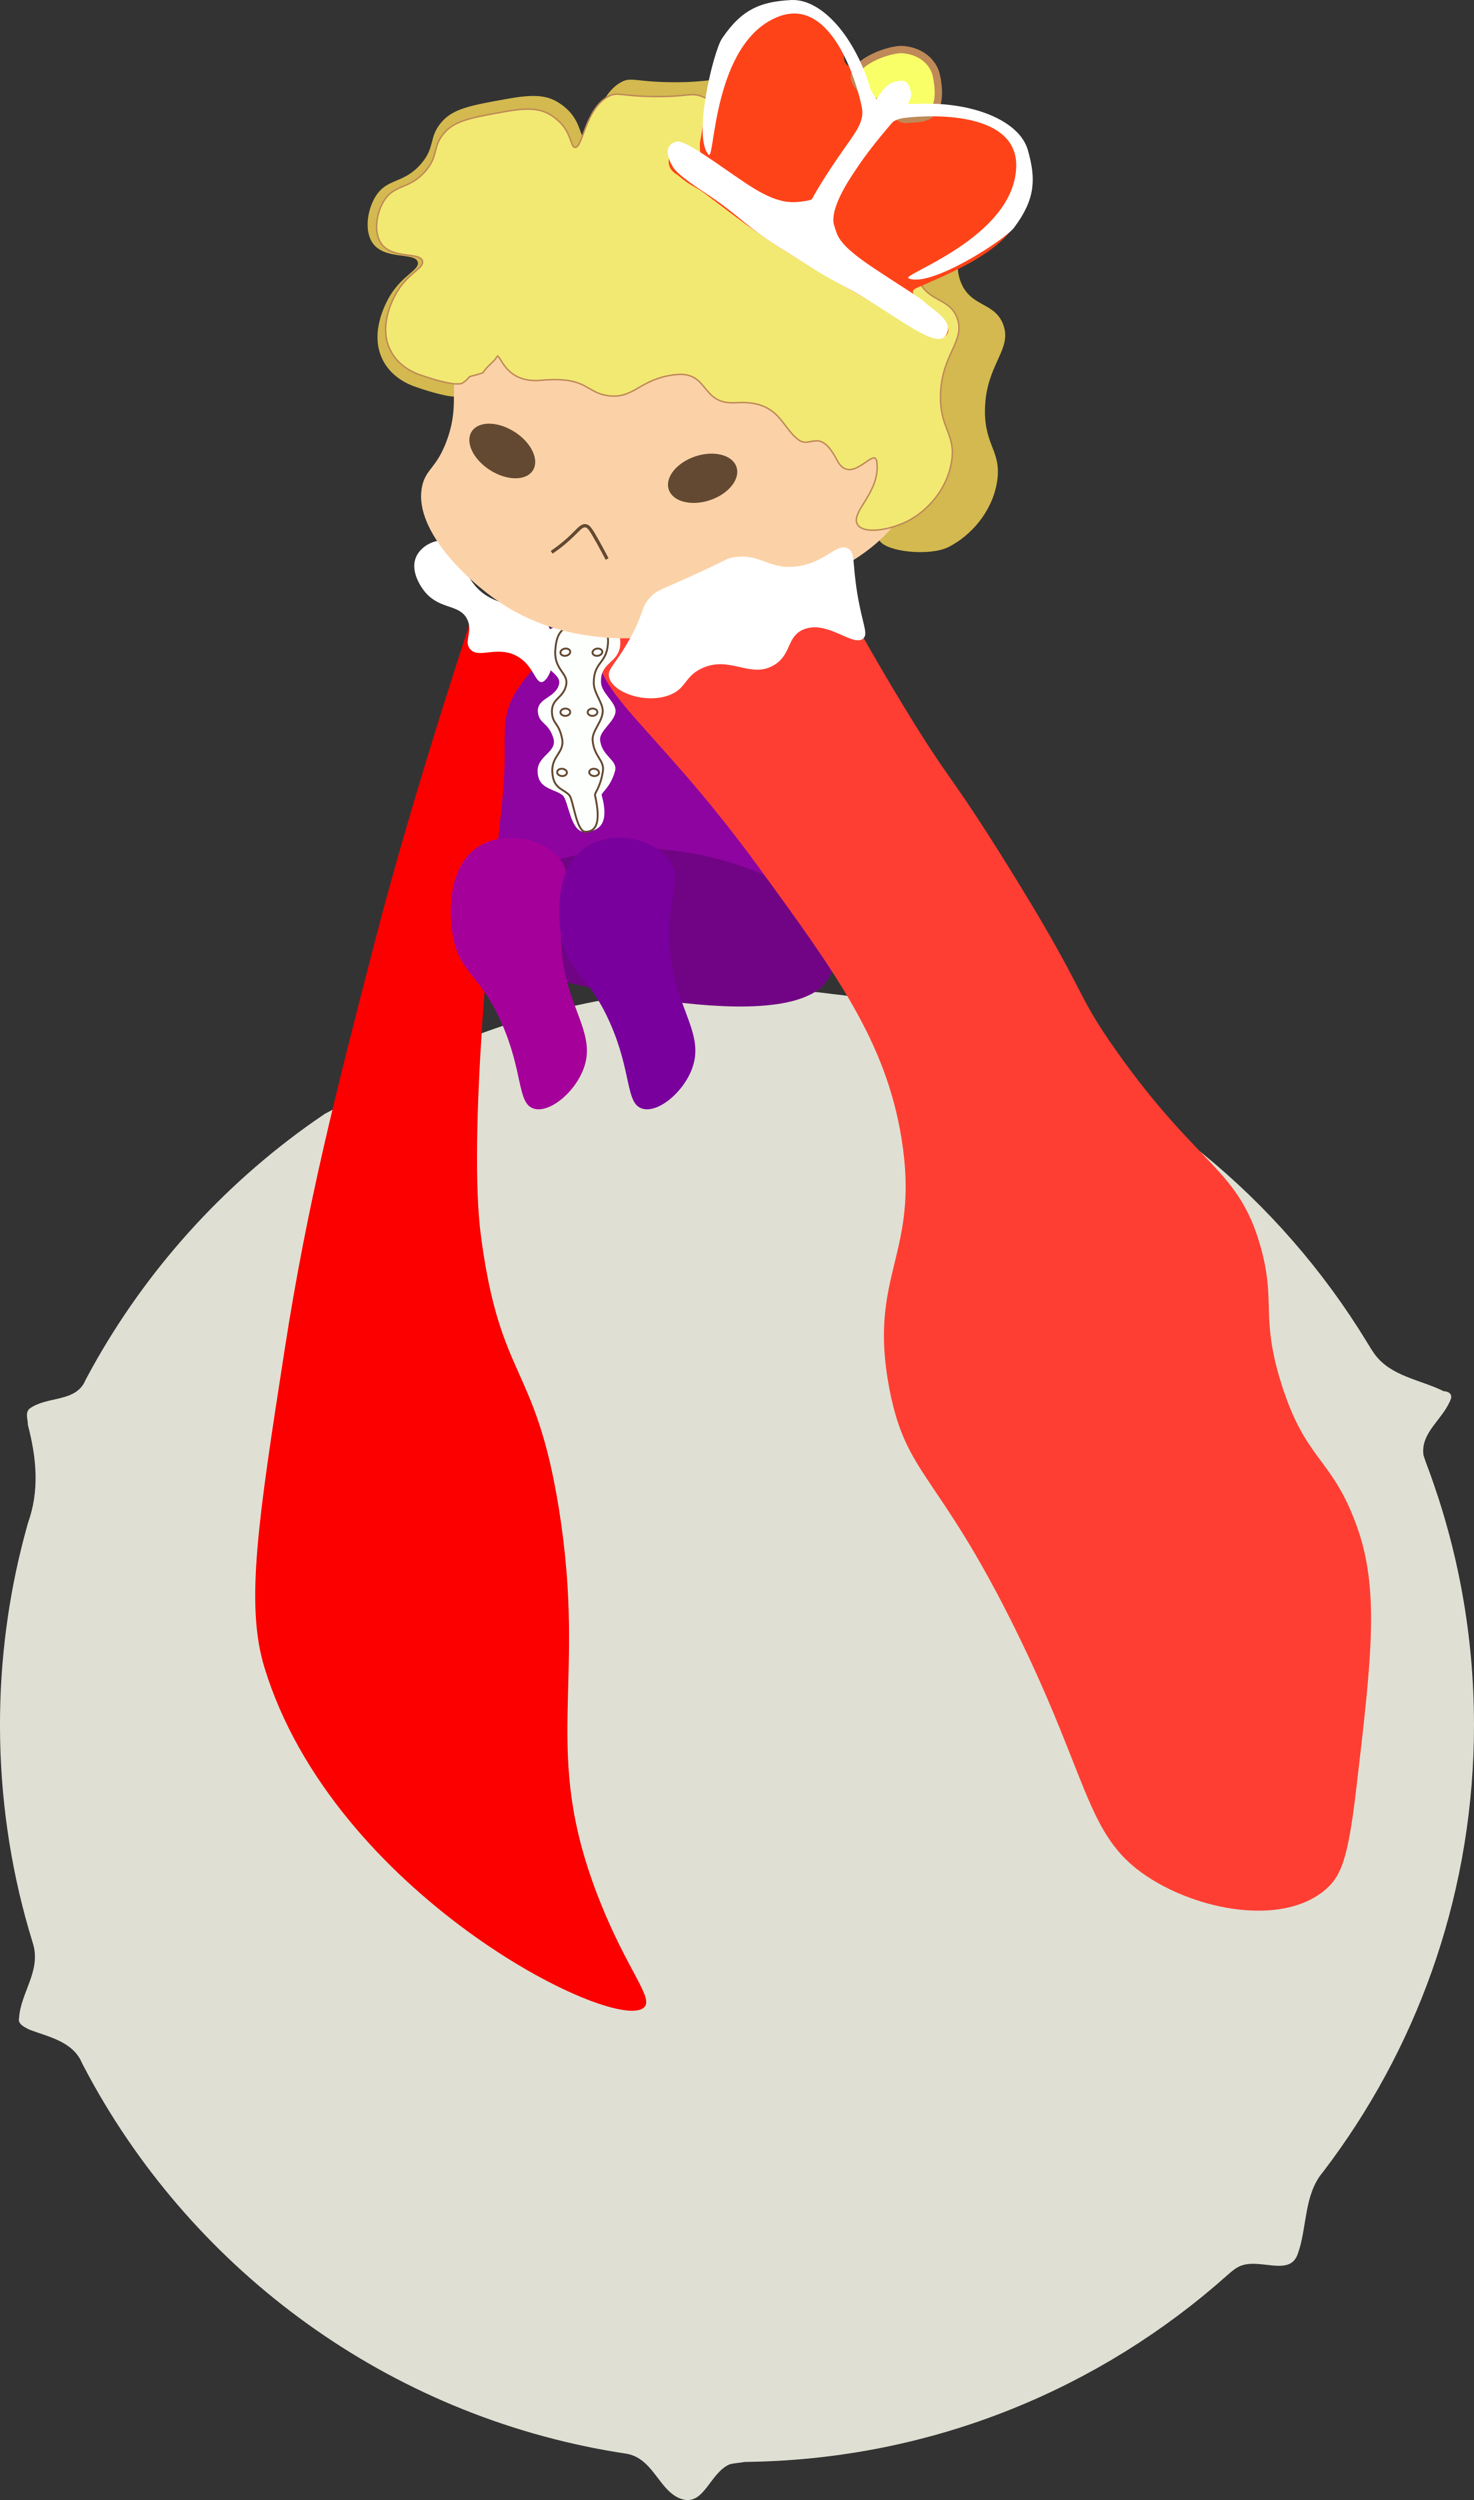 <?xml version="1.0" encoding="UTF-8"?><svg id="_層_2" xmlns="http://www.w3.org/2000/svg" viewBox="0 0 1006.74 1707.49"><rect x="0" y="0" width="1006.74" height="1707.49" fill="#333333" stroke="none"/><defs><style>.cls-1{fill:#79009d;}.cls-2{fill:#fff;}.cls-3{fill:#dfe0d3;}.cls-4{fill:#fc0000;}.cls-5{fill:#ff3e33;}.cls-6{fill:#f8ff67;stroke-width:5px;}.cls-6,.cls-7,.cls-8,.cls-9{stroke-miterlimit:10;}.cls-6,.cls-9{stroke:#bf8958;}.cls-10{fill:#8d04a0;}.cls-11,.cls-7{fill:#fdfffc;}.cls-7{stroke-width:1.3px;}.cls-7,.cls-8{stroke:#634932;}.cls-12{fill:#710484;}.cls-13{fill:#fbd2a7;}.cls-14{fill:#a5009a;}.cls-15{fill:#ff4318;}.cls-16{fill:#634932;}.cls-8{fill:none;stroke-width:2.24px;}.cls-17{fill:#d3b94f;}.cls-9{fill:#f2e972;}</style></defs><g id="_層_1-2"><path class="cls-3" d="M1006.74,1178.08c0,111.2-36.06,213.98-97.12,297.28-1.91,2.6-3.84,5.19-5.8,7.76-13.78,16.08-10.78,39.08-17.78,57.08-6,15-27,1-40.25,8.04-2.73,1.45-5.16,3.54-7.56,5.68-86.63,77.24-200.13,124.98-324.74,127.43-1.68,.03-3.37,.06-5.06,.11-3.39,.73-7.39,.73-10.39,1.73-13,6-17,27-31,24-17-4-20-29-40.33-31.55-1.67-.25-3.33-.52-4.99-.79-156.13-25.47-288.13-122.76-360.97-256.85-1.55-2.85-3.07-5.72-4.57-8.61-6.14-15.21-23.14-18.21-36.14-23.21-4-2-8-4-7-8,1-17,15-32,9.58-50.43-.98-3.15-1.93-6.32-2.85-9.5-12.88-44.5-19.78-91.54-19.78-140.19,0-44.27,5.72-87.21,16.45-128.11,.83-3.17,1.68-6.33,2.57-9.53,8.03-22.24,6.03-44.24,.03-67.24,0-4-2-8,1-11,12-9,32-4,38.4-19.76,1.49-2.81,3.01-5.61,4.55-8.39,37.05-66.72,88.83-124.14,150.95-167.87,2.68-1.88,5.38-3.74,8.2-5.63,19.89-9.35,30.89-27.35,44.89-44.35,3-3,7-6,11-6,10,1,19,10,29.39,4.07,3.01-1.27,6.04-2.52,9.08-3.74,57.77-23.11,120.83-35.82,186.86-35.82,22.59,0,44.83,1.49,66.63,4.37,1.71,.19,3.4,.38,5.12,.57,19.93,3.55,36.93-10.45,55.93-15.45,2-1,5-1,7,1,8,13,7,30,24.42,35.17,3.13,1.04,6.24,2.11,9.34,3.21,109.78,38.97,202.03,114.97,261.74,212.96,1.66,2.72,3.29,5.46,5.23,8.2,11.26,15.45,31.26,17.45,47.26,25.45,2,0,6,1,5,5-5,14-21,23-18.79,38.64,.92,3.1,2.07,6.12,3.2,9.14,20.23,54.53,31.29,113.52,31.29,175.1Z"/><g><path class="cls-10" d="M321.29,593.81c.37-96.29,38.42-174.32,90.41-183.83,75.07-13.73,188.33,113.74,166.17,194.04-3.96,14.35-10.49,20.82-12.22,22.47-52.22,49.59-234.51-28.38-244.36-32.68Z"/><path class="cls-12" d="M330.74,656.56c.34-60.52,37.71-69.9,85.91-75.88,69.59-8.63,172.48,31.83,151.94,82.3-3.67,9.02-9.72,13.09-11.33,14.12-48.41,31.17-217.38-17.84-226.52-20.54Z"/><path class="cls-4" d="M351.68,429.74c-.19,.62-25.09-21.42-25.28-20.79,0,0-42.51,126.54-69.58,231.17-27.28,105.47-46.74,180.69-62.44,281.87-17.95,115.67-26.92,173.51-13.88,216.51,46.79,154.21,237.55,249.79,259.02,232.85,7.82-6.17-10.58-24.28-30.07-73.53-40.89-103.32-8.06-145.26-27.75-267.57-15.99-99.34-40.13-87.14-53.19-185.87-8.93-67.5,6.33-219.62,14.54-297.55,5.91-56.1-9.51-58.21,29.64-99.38"/><path class="cls-5" d="M409.42,436.36c-9.43,34.23,35.09,54.91,108.26,155.23,53.39,73.21,87.32,119.74,98.04,185.87,12.95,79.89-23.5,92.67-8.17,171.57,11.53,59.32,32.96,56.4,85.79,163.4,52.81,106.98,48.02,143.6,93.96,171.57,36.33,22.13,90.79,30.57,118.47,6.13,10.27-9.07,14.97-21,20.43-67.4,10.81-91.96,16.21-137.94,0-181.79-16.98-45.93-34.49-43.19-51.06-96-14.52-46.26-3.34-55.55-14.3-93.96-15.19-53.25-41.82-53.39-98.04-132.77-30.56-43.14-18.77-37.56-75.57-128.68-39.34-63.11-37.37-53.56-69.45-106.21-41.77-68.58-43.09-81.46-63.32-91.92-49.01-25.32-133.37,2.65-145.02,44.94Z"/><path class="cls-14" d="M309.61,640.79c-3.43-16.85-4-50.3,18.38-63.32,17.79-10.35,44.74-4.68,55.15,10.21,8.16,11.68,.7,21.23,0,46.98-1.4,51.89,27.38,69.39,14.3,98.04-6.84,14.98-22.56,27.38-32.68,24.51-11.8-3.34-7.09-24.92-22.47-59.23-14.63-32.65-27.72-32.83-32.68-57.19Z"/><path class="cls-1" d="M383.68,640.79c-3.43-16.85-4-50.3,18.38-63.32,17.79-10.35,44.74-4.68,55.15,10.21,8.16,11.68,.7,21.23,0,46.98-1.4,51.89,27.38,69.39,14.3,98.04-6.84,14.98-22.56,27.38-32.68,24.51-11.8-3.34-7.09-24.92-22.47-59.23-14.63-32.65-27.72-32.83-32.68-57.19Z"/><g><path class="cls-11" d="M385.3,426.15c-11.83,3-16.07,6.85-16.25,18.21-.06,13.25,15.25,15.2,12.63,23.5-2.69,9.02-15.21,8.88-14.3,18.61,.87,7.99,6.98,6.75,10.4,17.13,3.97,11.37-14.25,12.21-9.96,27.5,2.32,7.87,11.64,8.1,16.51,12.11,3.82,3.32,5.32,24.89,14.61,24.87,15.23,0,15.62-11.97,12-24.98-.44-1.67,5.92-5.16,9.06-16.28,2.3-7.85-8.93-9.92-10.12-21.43-.61-6.34,10.33-12.71,10.54-19.67,.19-5.98-9.36-12.22-9.9-19.29-.93-14.41,12.1-13.26,13.12-26.05,.68-7.47-3.52-13.81-12.23-14.08-14.78-.46-19.99-1.7-26.11-.15Z"/><path class="cls-7" d="M390.86,426.46c-7.92,2.99-10.96,6.83-11.63,18.18-.63,13.22,9.36,15.17,7.41,23.44-1.97,9-10.15,8.87-9.67,18.57,.52,7.97,4.5,6.74,6.78,17.1,2.71,11.35-9.22,12.19-6,27.44,1.78,7.86,7.89,8.08,11.24,12.08,2.56,3.31,4.74,24.84,10.88,24.81,9.96,0,9.41-11.94,6.51-24.93-.34-1.67,3.63-5.15,5.36-16.24,1.32-7.83-6.1-9.9-6.99-21.39-.45-6.33,6.7-12.68,6.91-19.62,.18-5.97-5.96-12.19-6.12-19.25-.17-14.38,8.32-13.23,9.59-25.99,.82-7.46-1.52-13.78-7.19-14.05-9.63-.46-12.96-1.7-17.06-.15Z"/><path class="cls-7" d="M389.45,445.43c-.18,1.37-1.82,2.49-3.66,2.49-1.84,0-3.19-1.11-3-2.49,.18-1.37,1.84-2.49,3.68-2.49,1.84,0,3.17,1.11,2.99,2.49Z"/><path class="cls-7" d="M387.2,527.53c.11,1.38-1.28,2.5-3.12,2.5-1.84,0-3.43-1.12-3.54-2.5-.11-1.38,1.3-2.5,3.14-2.5,1.84,0,3.41,1.12,3.52,2.5Z"/><path class="cls-7" d="M389.45,486.43c-.04,1.38-1.55,2.5-3.39,2.5-1.84,0-3.31-1.12-3.27-2.5,.04-1.38,1.57-2.5,3.41-2.5,1.84,0,3.29,1.12,3.26,2.5Z"/><path class="cls-7" d="M408.02,486.43c-.04,1.38-1.55,2.5-3.39,2.5-1.84,0-3.31-1.12-3.27-2.5,.04-1.38,1.57-2.5,3.41-2.5,1.84,0,3.29,1.12,3.26,2.5Z"/><path class="cls-7" d="M411.35,445.43c-.18,1.37-1.82,2.49-3.66,2.49-1.84,0-3.19-1.11-3-2.49,.18-1.37,1.83-2.49,3.68-2.49s3.17,1.11,2.99,2.49Z"/><path class="cls-7" d="M409.1,527.53c.11,1.38-1.29,2.5-3.12,2.5-1.84,0-3.43-1.12-3.54-2.5-.11-1.38,1.3-2.5,3.14-2.5,1.84,0,3.41,1.12,3.52,2.5Z"/></g><path class="cls-2" d="M306.83,369.83c-7.66-2.64-18.67,2.06-22.47,10.21-5.12,11,5.16,23.37,6.13,24.51,10.28,12.03,23.43,7.9,28.6,18.38,4.2,8.53-2.62,15.07,2.04,20.43,5.79,6.64,17.43-2.15,30.64,4.08,12.48,5.89,13.65,19.21,18.38,18.38,5.97-1.04,13.18-23.79,4.09-38.81-10.97-18.11-35.44-8.09-51.06-28.6-9.78-12.83-6.68-25.27-16.34-28.6Z"/><path class="cls-17" d="M326.81,248.38c-1,2.25-2.64,11.15-5.49,15.85-.4,.66-.83,1.24-.83,1.24-2.05,2.81-4.44,4.38-6.11,5.26-1.43,.08-3.46,.32-5.84,.04-4.54-.55-12.3-2.22-25.23-6.74-3.97-1.38-17.02-6.52-22.79-20.12-8-18.85,4.23-39.29,6.21-42.47,8.63-13.86,19.89-17.11,18.64-22.35-1.71-7.18-22.86-1.03-31.07-13.41-5.55-8.38-3.32-22.43,2.07-31.29,7.97-13.08,18.96-8.46,31.07-22.35,10.36-11.89,4.93-18.29,14.5-29.06,7.97-8.97,20.51-11.2,45.57-15.65,15.64-2.78,25.02-2.56,33.14,2.24,4.95,2.92,8.35,6.7,8.35,6.7,7.92,8.79,7.16,17.31,10.29,17.89,5.82,1.07,7.62-28.52,24.86-38,7.12-3.92,9.21-.18,35.22,0,25.28,.18,26.59-3.33,35.22,0,19.92,7.69,29.05,32.62,31.07,31.29,1.7-1.12-7.32-17.25-4.14-20.12,3.26-2.94,13.58,13.31,33.14,17.88,14.06,3.29,16.42-3.31,31.07,0,2.87,.65,25.6,6.13,33.14,24.59,4.65,11.37-.58,17.63,4.14,26.82,6.65,12.95,23.28,4.51,31.07,15.65,7.79,11.14-4.48,23.23,2.07,40.24,6.73,17.49,23.11,13.52,29,29.06,6.57,17.33-11.92,27.24-12.43,58.12-.41,24.97,11.52,28.35,8.29,49.18-3.2,20.59-17.93,37.03-33.14,44.71-13.03,6.57-42.78,3.28-47.19-4.46-5.32-9.33,27.65-17.68,24.4-40.25-1.66-11.52-8.18-11.16-18.64-31.29-12.8-24.63-7.87-34.44-16.57-40.24-13.48-8.98-26.9,13.47-60.07,15.65-26.91,1.77-29.55-12.25-55.93-8.94-26.55,3.33-30.25,18.32-49.72,15.65-17.11-2.35-16.59-14.26-43.5-26.82-26.74-12.48-50.68-11.64-53.86-4.47Z"/><path class="cls-13" d="M310.95,257.48c-2.54,9.88,2.01,23-6.13,44.32-6.77,17.73-13.62,18.39-16.34,29.55-6.98,28.65,28.56,63.8,53.11,80.2,27.22,18.19,53.49,21.75,65.36,23.22,37.61,4.66,67.1-5.12,89.87-12.66,36.92-12.24,75.57-33.77,75.57-33.77h0s34.69-15.9,46.98-44.32c5.3-12.24,8.59-31.78,0-40.1-9.06-8.79-23.68,2.37-36.77-6.33-12.22-8.12-11-25.49-14.3-35.88-19.12-60.17-243.87-56.75-257.36-4.22Z"/><path class="cls-9" d="M338.84,244.45c-.91,2.05-6.26,5.66-8.87,9.96-.36,.6-9.35,2.84-9.35,2.84-1.87,2.57-4.06,4.01-5.58,4.81-1.31,.07-3.16,.3-5.33,.03-4.14-.5-11.24-2.03-23.05-6.16-3.63-1.26-15.55-5.96-20.81-18.38-7.3-17.23,3.87-35.9,5.68-38.81,7.88-12.67,18.17-15.64,17.03-20.43-1.56-6.56-20.88-.94-28.38-12.26-5.07-7.65-3.04-20.5,1.89-28.6,7.28-11.96,17.32-7.73,28.38-20.43,9.47-10.87,4.5-16.71,13.24-26.55,7.28-8.2,18.73-10.23,41.62-14.3,14.28-2.54,22.86-2.34,30.27,2.04,4.52,2.67,7.63,6.12,7.63,6.12,7.24,8.03,6.54,15.82,9.4,16.35,5.31,.98,6.96-26.06,22.7-34.72,6.51-3.58,8.41-.17,32.16,0,23.09,.16,24.29-3.04,32.16,0,18.2,7.03,26.54,29.81,28.38,28.6,1.56-1.02-6.69-15.76-3.78-18.38,2.98-2.69,12.4,12.16,30.27,16.34,12.84,3,15-3.03,28.38,0,2.62,.59,23.38,5.6,30.27,22.47,4.24,10.39-.53,16.11,3.78,24.51,6.07,11.83,21.26,4.12,28.38,14.3,7.12,10.18-4.09,21.23,1.89,36.77,6.15,15.98,21.11,12.35,26.49,26.55,6,15.84-10.89,24.89-11.35,53.11-.37,22.82,10.53,25.9,7.57,44.94-2.92,18.82-16.38,33.84-30.27,40.85-11.9,6-30.03,9.12-34.06,2.04-4.86-8.52,16.21-22.27,13.24-42.89-1.51-10.52-17.58,17.51-27.13-.88-11.7-22.51-17.81-8.26-25.76-13.56-12.31-8.2-13.05-27.68-43.35-25.69-24.58,1.62-17.77-22.12-41.87-19.1-24.25,3.04-27.63,16.74-45.41,14.3-15.63-2.15-14.04-13.37-45.85-10.51-26.85,2.41-27.73-21.81-30.64-15.26Z"/><g><path class="cls-15" d="M478.21,96.57c-1.5,7.86,5.84,19.37-17.33,3.76,.01,0-10.46,12.27,1.82,19.1,9.6,8.31,11.28,7.11,19.44,13.28,36.59,27.71,42.95,33.36,109.74,71.61,39.17,22.43,50.46,27.69,53.62,25.25,12.6-9.7-32.27-27.24-19.73-32.76,19.49-8.57,48.75-20.38,63.24-37.59,14.98-17.77,14.17-51.63-.72-66.5-16.7-16.68-55.61-13.96-55.61-13.96,0,0,8.95-3.26,8.91-25.15,0-3.38-4.19-12.91-12.06-18.27-13.7-3.67-19.57-3.46-29.38,2.94-3.65,2.38-10.36,10.27-16.53,8.49-9.21-2.66-6.5-7.68-7.44-9.5-5.94-11.42-1.03-19.7-22.06-30.44-15.7-8.02-35.67-.9-46.74,6.28-.9,.58-18.56,14.93-22.53,39.53-3.28,20.32-4.4,32.22-6.63,43.91Z"/><path class="cls-6" d="M639.75,52.47c-2.21-11.54-12.64-18.02-23.58-18.62-7.84-.43-29.98,7.05-32.58,17.39-1.43,5.68,9.18,15.13,16.1,19.51,20.12,12.73,13.77,11.02,26.86,10.25,14.82-.87,15.9-14.39,13.19-28.53Z"/><path class="cls-2" d="M609.37,56.52c-12.3,4.51-20.58,38.15-38.6,63.32-6.39,8.92-11.37,15.88-19.64,17.28-10.52,1.77-19.87,2.55-41.06-11.52-20.48-13.59-42.69-30.97-48.58-28.79-6.59,2.44-7.12,7.86-2.18,16.73,3.43,6.15,17.76,15.07,25,19.96,21.77,14.73,24.83,20.93,48.22,35.55,27.71,17.32,26.55,17.19,45.09,27.08,31.29,16.68,60.65,42.63,67.87,33.45,7.68-9.77-9.01-18.26-14.27-23.5-2.62-2.61-19.02-12.69-33.87-22.57-26.05-17.33-25.12-22.5-27.51-29.22-6.48-18.2,36.17-66.58,39.36-70.32,6.97-8.14,14.42-15.32,13.04-21.03-1.71-7.09-4.07-9.64-12.87-6.42Z"/><path class="cls-2" d="M603.08,70.62c-9.09,17.47-41.79,59.57-44.98,63.3-6.97,8.14-14.42,15.32-13.04,21.03,1.71,7.09-5.74,9.78,3.05,6.55,12.3-4.51,30.39-38.28,48.41-63.45,6.39-8.92,11.37-15.88,19.64-17.28,10.52-1.77,79.58-7.74,77.91,33.63-1.94,48.13-79.24,73.14-73.5,75.7,14.9,6.65,65.82-26.4,71.94-34.5,15.22-20.13,14.85-34.2,9.51-53.09-5.79-20.49-38.83-33.54-76.26-31.5"/><path class="cls-2" d="M607.12,81.01c-19.32-.17-47.11,61.06-49.59,65.3-5.42,9.25-9.76,18.64-15.61,19.21-7.26,.71,3.16,5.2,3.33-4.16,.24-13.1,15.71-37.82,33.61-63.09,6.34-8.96,11.29-15.94,9.9-24.21-1.77-10.52-18.72-77.74-57.26-62.63-44.85,17.58-43.2,98.8-47.5,94.22-11.16-11.9,3.42-70.83,9.07-79.26C507.11,5.43,520.52,1.18,540.13,.04c21.26-1.23,44.4,25.73,54.71,61.76"/></g><ellipse class="cls-16" cx="343.05" cy="308" rx="15.53" ry="24.76" transform="translate(-100.88 432.39) rotate(-57.57)"/><ellipse class="cls-16" cx="479.9" cy="326.65" rx="24.38" ry="15.77" transform="translate(-78.77 168.87) rotate(-18.47)"/><path class="cls-8" d="M376.78,377.19c2.78-1.87,6.98-4.89,11.53-9.02,6.57-5.98,8.53-9.44,11.62-9.09,2.05,.23,3.39,2,8.43,11.04,2.64,4.74,4.77,8.74,6.31,11.67"/><path class="cls-2" d="M430.3,436.05c10.12-18.45,7.2-21.29,14.3-28.6,4.6-4.74,6.54-4.28,32.68-16.34,19.99-9.23,18.8-9.47,22.47-10.21,18.72-3.79,24.15,7.75,42.89,6.13,20.63-1.78,28.89-17.03,36.77-12.26,4.84,2.93,2.6,9.21,6.13,30.64,3.47,21.11,7.66,27.31,4.09,30.64-6.73,6.28-24.58-12.96-40.85-6.13-11.76,4.94-7.96,17.33-20.43,24.51-16.05,9.24-29.78-7-49.02,2.04-12.17,5.72-10.31,13.91-22.47,18.38-16.22,5.96-38.17-1.78-40.85-12.26-1.51-5.87,4.19-8.13,14.3-26.55Z"/></g></g></svg>